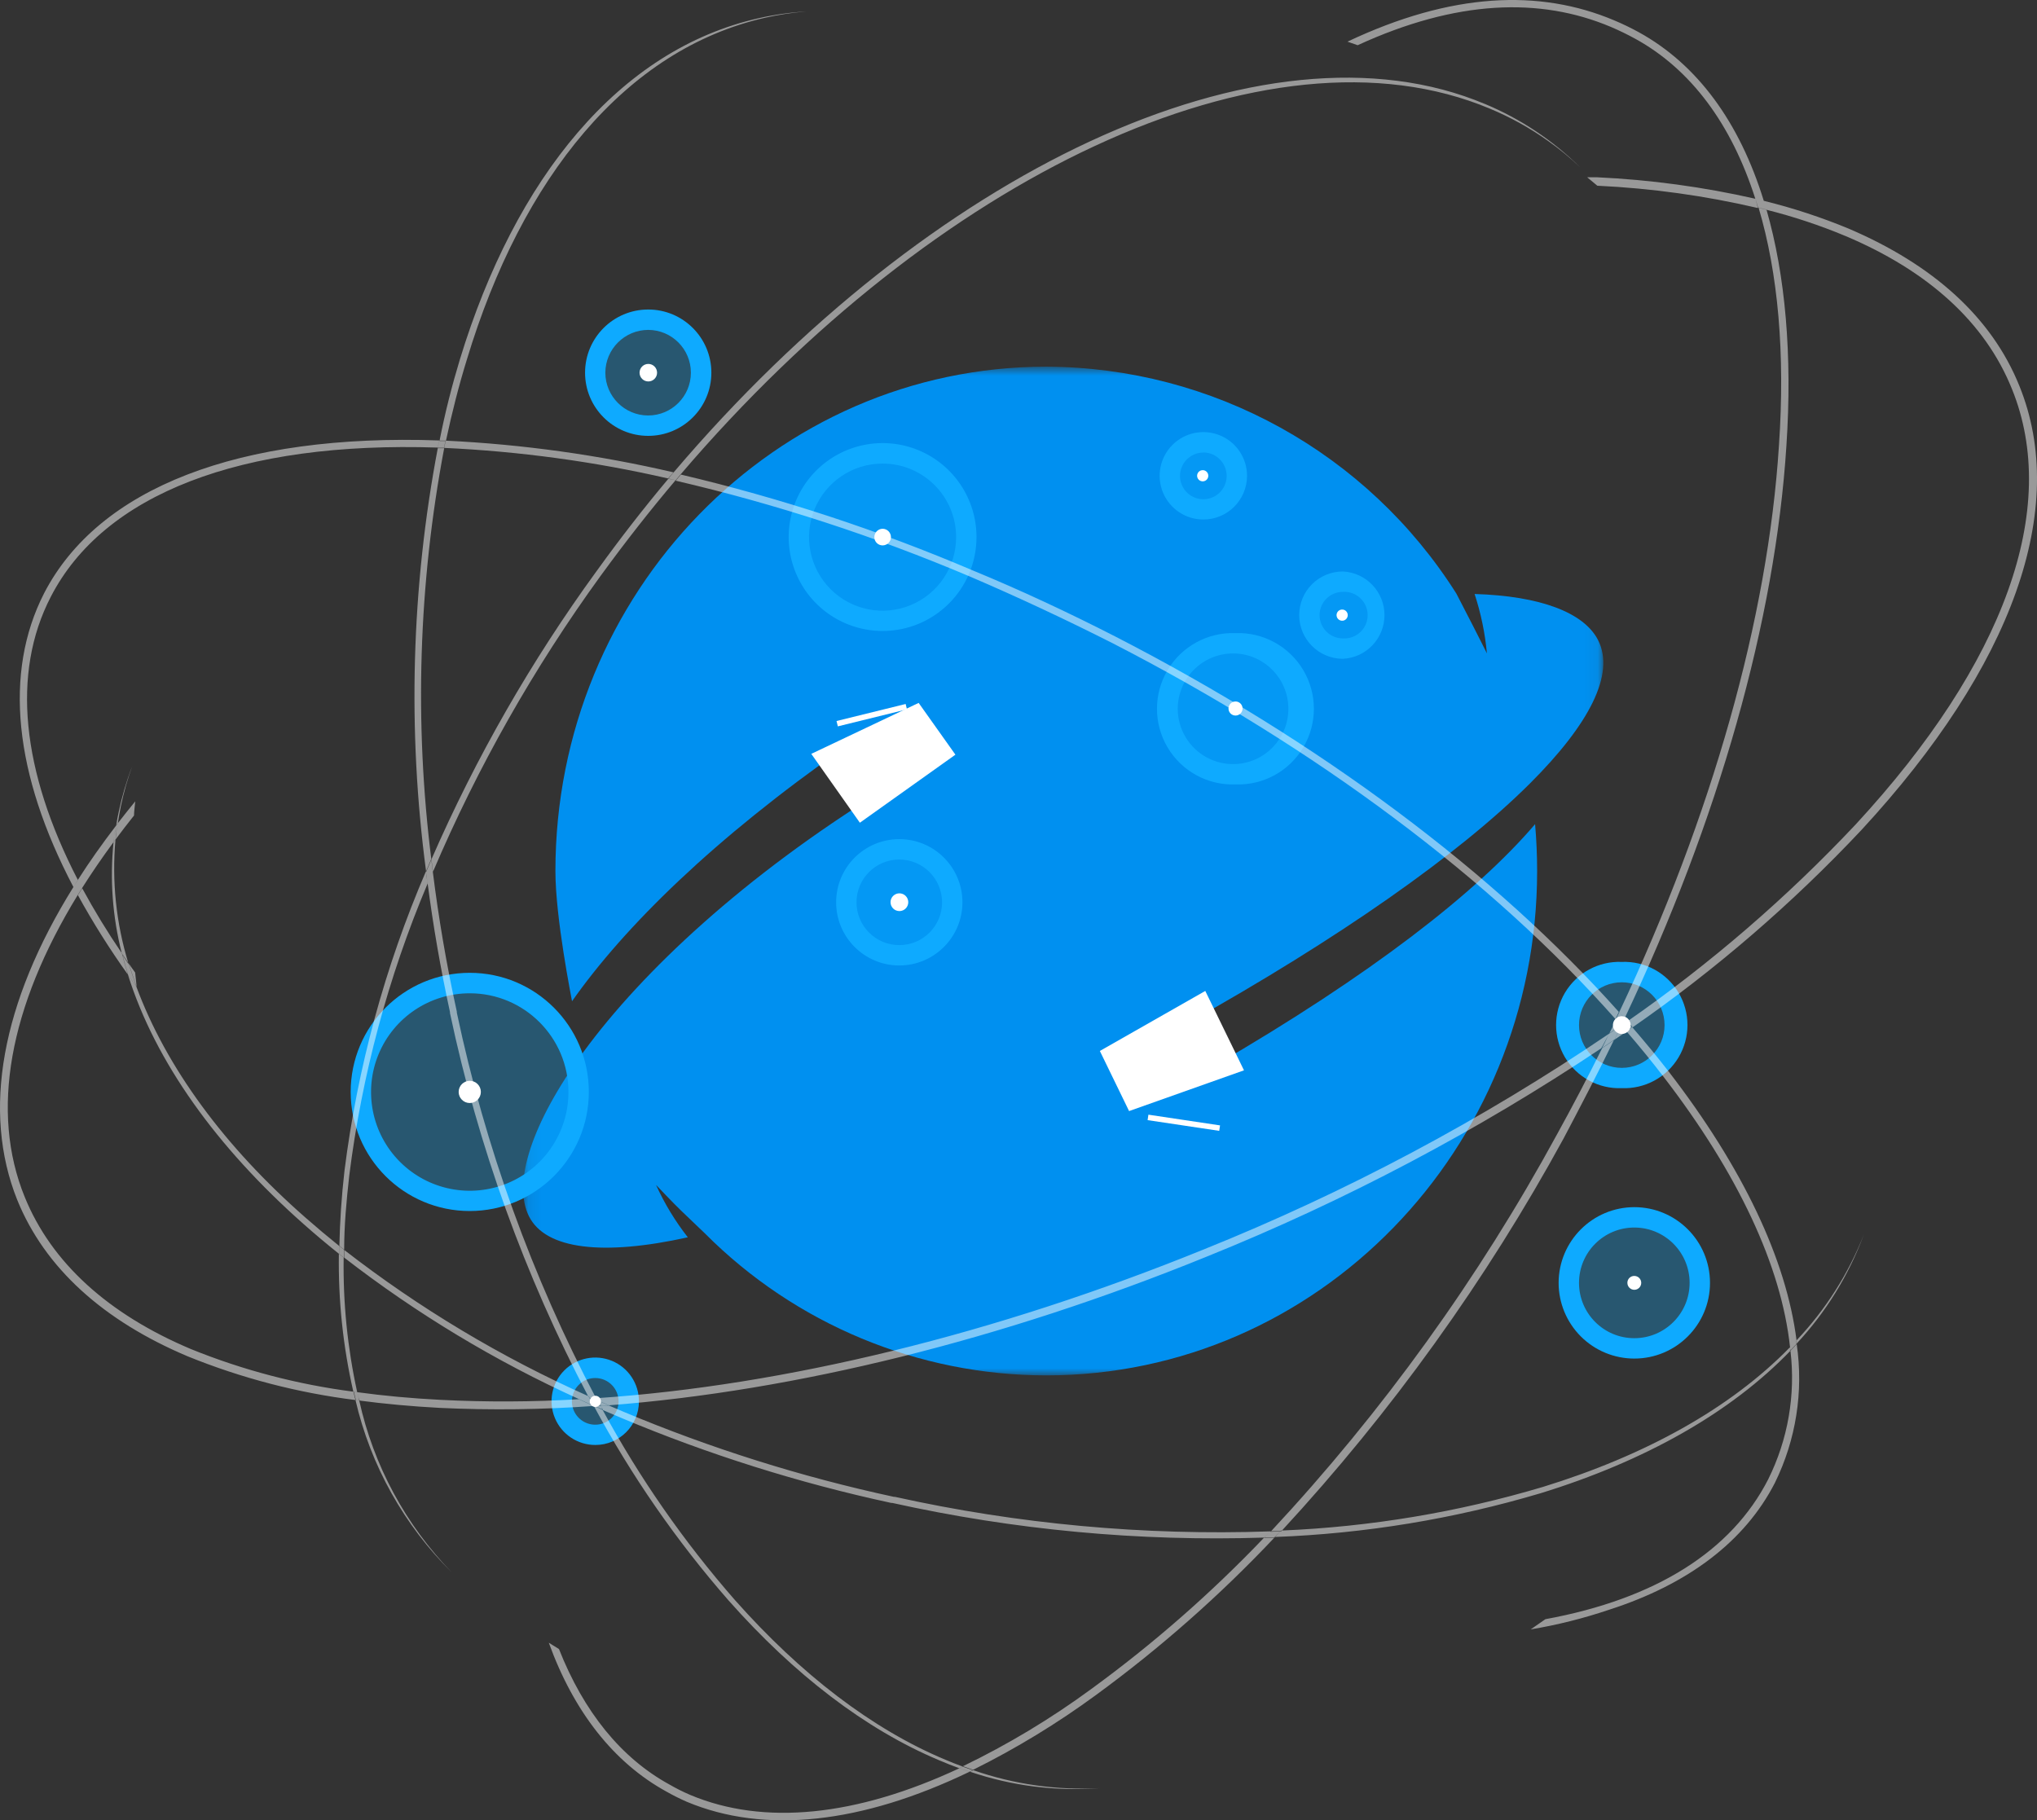 <svg width="160" height="143" viewBox="0 0 160 143" fill="none" xmlns="http://www.w3.org/2000/svg">
<rect x="0" y="0" width="160" height="143" fill="#333333" stroke="none"/>
<mask id="mask0_5_826" style="mask-type:alpha" maskUnits="userSpaceOnUse" x="41" y="28" width="85" height="81">
<path fill-rule="evenodd" clip-rule="evenodd" d="M41.082 28.805H125.938V108.047H41.082V28.805Z" fill="white"/>
</mask>
<g mask="url(#mask0_5_826)">
<path d="M95.351 83.746L93.135 80.457C105.184 73.725 114.577 67.122 120.161 61.559C124.85 56.884 126.866 52.954 125.53 50.297C124.418 48.104 120.945 46.815 115.825 46.663C116.321 48.177 116.646 49.742 116.793 51.329C116.793 51.329 116.073 49.889 115.713 49.192L114.393 46.631C107.404 35.575 95.257 28.853 82.182 28.805C60.892 28.805 43.626 46.543 43.626 68.426C43.626 72.132 44.891 78.4 44.931 78.656C49.059 72.773 56.132 65.849 66.348 58.709L69.341 62.087C58.46 68.826 50.491 76.27 45.843 82.618C41.754 88.221 40.242 92.927 41.546 95.545C42.85 98.162 47.371 98.674 54.027 97.201C53.034 95.934 52.196 94.553 51.531 93.087C51.531 93.087 52.979 94.616 53.539 95.144L55.363 96.889C62.466 104.025 72.116 108.04 82.182 108.047C103.48 108.047 120.737 90.31 120.737 68.426C120.737 67.186 120.681 65.953 120.577 64.744C115.993 70.115 107.672 76.591 95.351 83.746Z" fill="#0090F0"/>
</g>
<path d="M44.618 85.779C44.77 85.523 44.93 85.275 45.099 84.979C44.93 85.275 44.786 85.523 44.618 85.779Z" fill="white"/>
<path d="M42.746 85.787L43.194 84.987L42.746 85.787Z" fill="white"/>
<path d="M42.762 87.677C42.89 87.412 43.034 87.156 43.178 86.876C43.034 87.156 42.89 87.412 42.762 87.677Z" fill="white"/>
<path d="M44.586 83.899L45.13 83.098L44.586 83.899Z" fill="white"/>
<path d="M44.602 83.891L45.106 83.13L44.602 83.891Z" fill="white"/>
<mask id="mask1_5_826" style="mask-type:alpha" maskUnits="userSpaceOnUse" x="41" y="91" width="2" height="2">
<path fill-rule="evenodd" clip-rule="evenodd" d="M41.842 91.126H42.546V92.543H41.842V91.126Z" fill="white"/>
</mask>
<g mask="url(#mask1_5_826)">
<path d="M42.002 92.543C42.087 92.065 42.199 91.592 42.338 91.126C42.199 91.592 42.087 92.065 42.002 92.543Z" fill="white"/>
</g>
<path d="M40.786 91.062C40.924 90.415 41.122 89.783 41.378 89.173C41.122 89.783 40.924 90.415 40.786 91.062Z" fill="white"/>
<path d="M42.81 89.533C42.906 89.293 43.018 89.053 43.13 88.805C43.018 89.053 42.906 89.293 42.81 89.533Z" fill="white"/>
<path d="M42.786 87.66L43.154 86.908L42.786 87.66Z" fill="white"/>
<path d="M42.826 89.533C42.914 89.293 43.01 89.053 43.114 88.805C43.01 89.053 42.914 89.293 42.826 89.533Z" fill="white"/>
<path d="M75.045 59.286L67.54 64.632L63.724 59.222L72.157 55.219L75.045 59.286Z" fill="white"/>
<path d="M71.189 55.524L65.756 56.82L71.189 55.524Z" fill="white"/>
<path d="M65.706 56.642L71.136 55.304L71.239 55.724L65.809 57.062L65.706 56.642Z" fill="white"/>
<path d="M86.39 82.562L94.671 77.847L97.711 84.083L88.686 87.284L86.39 82.562Z" fill="white"/>
<path d="M90.166 87.772L95.767 88.573L90.166 87.772Z" fill="white"/>
<path d="M90.141 87.995L90.204 87.567L95.83 88.409L95.766 88.837L90.141 87.995Z" fill="white"/>
<path opacity="0.3" d="M94.527 40.011C95.592 40.011 96.553 39.369 96.96 38.384C97.367 37.399 97.14 36.266 96.385 35.513C95.631 34.761 94.497 34.537 93.514 34.947C92.531 35.358 91.891 36.32 91.895 37.386C91.895 38.084 92.172 38.753 92.666 39.245C93.16 39.738 93.83 40.014 94.527 40.011Z" fill="#0EAAFF"/>
<path fill-rule="evenodd" clip-rule="evenodd" d="M91.349 38.696C91.883 39.98 93.137 40.815 94.527 40.812C96.416 40.807 97.947 39.276 97.951 37.386C97.954 35.996 97.119 34.741 95.836 34.207C94.553 33.674 93.075 33.967 92.092 34.95C91.109 35.933 90.816 37.412 91.349 38.696ZM92.829 36.679C93.115 35.994 93.785 35.55 94.527 35.553V35.545C95.537 35.554 96.351 36.376 96.351 37.386C96.351 38.128 95.904 38.797 95.218 39.08C94.533 39.363 93.744 39.205 93.221 38.679C92.697 38.153 92.542 37.364 92.829 36.679Z" fill="#0EAAFF"/>
<path d="M94.527 36.938C94.745 36.968 94.908 37.154 94.908 37.374C94.908 37.594 94.745 37.781 94.527 37.81C94.357 37.833 94.189 37.756 94.097 37.611C94.005 37.467 94.005 37.282 94.097 37.137C94.189 36.992 94.357 36.915 94.527 36.938Z" fill="white"/>
<path opacity="0.3" d="M46.763 112.714C47.829 112.717 48.791 112.076 49.201 111.092C49.61 110.107 49.386 108.972 48.632 108.218C47.878 107.464 46.744 107.239 45.76 107.649C44.775 108.058 44.135 109.022 44.138 110.088C44.138 111.538 45.313 112.714 46.763 112.714Z" fill="#0EAAFF"/>
<path fill-rule="evenodd" clip-rule="evenodd" d="M43.585 111.398C44.118 112.682 45.373 113.517 46.763 113.514C48.654 113.514 50.187 111.98 50.187 110.088C50.19 108.698 49.355 107.443 48.072 106.909C46.788 106.376 45.31 106.669 44.328 107.652C43.345 108.635 43.052 110.114 43.585 111.398ZM45.064 109.381C45.35 108.697 46.021 108.252 46.763 108.255C47.771 108.26 48.587 109.079 48.587 110.088C48.587 110.83 48.139 111.499 47.454 111.783C46.768 112.066 45.98 111.908 45.456 111.382C44.933 110.856 44.778 110.066 45.064 109.381Z" fill="#0EAAFF"/>
<path d="M46.763 110.529C47.006 110.529 47.203 110.332 47.203 110.088C47.203 109.845 47.006 109.648 46.763 109.648C46.52 109.648 46.323 109.845 46.323 110.088C46.323 110.332 46.52 110.529 46.763 110.529Z" fill="white"/>
<path opacity="0.3" d="M105.48 45.694C106.73 45.684 107.814 46.556 108.071 47.78C108.328 49.004 107.686 50.239 106.537 50.732C105.389 51.225 104.052 50.84 103.342 49.81C102.633 48.781 102.747 47.394 103.616 46.495C104.107 45.993 104.777 45.705 105.48 45.694Z" fill="#0EAAFF"/>
<path fill-rule="evenodd" clip-rule="evenodd" d="M102.048 48.32C102.048 50.213 103.579 51.749 105.472 51.754H105.48C107.309 51.665 108.747 50.156 108.747 48.324C108.747 46.492 107.309 44.983 105.48 44.894C104.57 44.892 103.697 45.252 103.053 45.895C102.409 46.537 102.048 47.41 102.048 48.32ZM103.648 48.32C103.652 47.314 104.466 46.499 105.472 46.495C106.154 46.45 106.804 46.788 107.159 47.373C107.514 47.957 107.514 48.691 107.159 49.275C106.804 49.86 106.154 50.198 105.472 50.153C104.463 50.148 103.648 49.329 103.648 48.32Z" fill="#0EAAFF"/>
<path d="M105.48 48.76C105.698 48.73 105.861 48.544 105.861 48.324C105.861 48.103 105.698 47.917 105.48 47.888C105.31 47.864 105.142 47.942 105.05 48.087C104.958 48.231 104.958 48.416 105.05 48.561C105.142 48.705 105.31 48.783 105.48 48.76Z" fill="white"/>
<path opacity="0.3" d="M70.637 75.046C72.934 75.046 74.797 73.182 74.797 70.884C74.797 68.585 72.934 66.721 70.637 66.721C68.339 66.721 66.476 68.585 66.476 70.884C66.476 73.182 68.339 75.046 70.637 75.046Z" fill="#0EAAFF"/>
<path fill-rule="evenodd" clip-rule="evenodd" d="M65.676 70.884C65.676 73.624 67.897 75.846 70.637 75.846C73.374 75.842 75.593 73.623 75.597 70.884C75.597 68.143 73.376 65.921 70.637 65.921C67.897 65.921 65.676 68.143 65.676 70.884ZM67.276 70.884C67.276 69.027 68.781 67.522 70.637 67.522C72.491 67.526 73.993 69.029 73.997 70.884C73.997 72.74 72.493 74.246 70.637 74.246C68.781 74.246 67.276 72.74 67.276 70.884Z" fill="#0EAAFF"/>
<path d="M70.637 71.572C70.92 71.575 71.177 71.407 71.286 71.146C71.396 70.885 71.337 70.584 71.137 70.383C70.937 70.183 70.635 70.124 70.375 70.234C70.114 70.344 69.945 70.601 69.949 70.884C69.953 71.262 70.259 71.568 70.637 71.572Z" fill="white"/>
<path opacity="0.3" d="M50.923 25.116C53.22 25.12 55.078 26.985 55.075 29.283C55.072 31.581 53.209 33.441 50.912 33.44C48.616 33.438 46.755 31.575 46.755 29.278C46.759 26.978 48.624 25.116 50.923 25.116V25.116Z" fill="#0EAAFF"/>
<path fill-rule="evenodd" clip-rule="evenodd" d="M45.955 29.278C45.955 32.019 48.175 34.24 50.915 34.24C53.655 34.24 55.875 32.019 55.875 29.278C55.875 26.537 53.655 24.315 50.915 24.315C48.175 24.315 45.955 26.537 45.955 29.278ZM47.547 29.278C47.556 27.422 49.059 25.922 50.913 25.916C52.766 25.919 54.267 27.423 54.267 29.278C54.267 31.134 52.763 32.64 50.907 32.64C49.053 32.635 47.551 31.133 47.547 29.278ZM50.913 25.916C50.914 25.916 50.914 25.916 50.915 25.916H50.907C50.909 25.916 50.911 25.916 50.913 25.916Z" fill="#0EAAFF"/>
<path d="M50.923 28.589C51.303 28.589 51.611 28.898 51.611 29.278C51.611 29.658 51.303 29.966 50.923 29.966C50.543 29.966 50.235 29.658 50.235 29.278C50.235 28.898 50.543 28.589 50.923 28.589Z" fill="white"/>
<path opacity="0.3" d="M127.386 76.367C129.069 76.367 130.587 77.381 131.23 78.938C131.874 80.494 131.516 82.285 130.325 83.475C129.133 84.664 127.343 85.019 125.788 84.372C124.234 83.725 123.222 82.205 123.226 80.521C123.226 79.418 123.664 78.36 124.445 77.58C125.225 76.801 126.283 76.364 127.386 76.367Z" fill="#0EAAFF"/>
<path fill-rule="evenodd" clip-rule="evenodd" d="M122.924 83.063C123.855 84.628 125.568 85.556 127.386 85.483C129.204 85.556 130.916 84.628 131.847 83.063C132.778 81.499 132.778 79.55 131.847 77.986C130.916 76.422 129.204 75.493 127.386 75.566C125.568 75.493 123.855 76.422 122.924 77.986C121.994 79.55 121.994 81.499 122.924 83.063ZM124.026 80.529C124.026 78.672 125.53 77.167 127.386 77.167C129.242 77.167 130.746 78.672 130.746 80.529C130.746 82.385 129.242 83.89 127.386 83.89C125.53 83.89 124.026 82.385 124.026 80.529Z" fill="#0EAAFF"/>
<path d="M127.386 79.832C127.719 79.832 128.005 80.067 128.069 80.394C128.133 80.72 127.958 81.047 127.65 81.173C127.342 81.299 126.988 81.19 126.805 80.912C126.622 80.634 126.661 80.266 126.898 80.032C127.028 79.903 127.203 79.832 127.386 79.832Z" fill="white"/>
<path opacity="0.3" d="M97.047 50.521C99.506 50.526 101.619 52.268 102.093 54.682C102.567 57.096 101.27 59.508 98.996 60.444C96.722 61.379 94.104 60.576 92.744 58.526C91.384 56.476 91.662 53.751 93.407 52.018C94.374 51.055 95.683 50.517 97.047 50.521Z" fill="#0EAAFF"/>
<path fill-rule="evenodd" clip-rule="evenodd" d="M91.71 58.716C92.821 60.588 94.865 61.703 97.039 61.623C99.213 61.703 101.258 60.588 102.369 58.716C103.479 56.844 103.479 54.515 102.369 52.643C101.258 50.772 99.213 49.657 97.039 49.736C94.865 49.657 92.821 50.772 91.71 52.643C90.599 54.515 90.599 56.844 91.71 58.716ZM93.122 53.453C93.94 52.081 95.444 51.269 97.039 51.337C99.364 51.437 101.197 53.352 101.197 55.68C101.197 58.007 99.364 59.922 97.039 60.022C95.444 60.09 93.94 59.278 93.122 57.906C92.304 56.535 92.304 54.825 93.122 53.453Z" fill="#0EAAFF"/>
<path d="M97.047 55.107C97.352 55.107 97.599 55.355 97.599 55.66C97.599 55.965 97.352 56.212 97.047 56.212C96.742 56.212 96.495 55.965 96.495 55.66C96.495 55.355 96.742 55.107 97.047 55.107Z" fill="white"/>
<path opacity="0.3" d="M128.37 95.633C130.82 95.637 132.926 97.371 133.4 99.775C133.875 102.18 132.587 104.585 130.323 105.521C128.059 106.457 125.449 105.663 124.089 103.624C122.729 101.586 122.997 98.87 124.73 97.138C125.697 96.174 127.005 95.633 128.37 95.633V95.633Z" fill="#0EAAFF"/>
<path fill-rule="evenodd" clip-rule="evenodd" d="M124.167 104.985C125.281 106.1 126.793 106.727 128.37 106.727C131.653 106.727 134.315 104.064 134.315 100.779C134.315 97.495 131.653 94.832 128.37 94.832C125.089 94.837 122.43 97.497 122.425 100.779C122.425 102.357 123.052 103.869 124.167 104.985ZM124.026 100.779C124.026 98.379 125.971 96.433 128.37 96.433C130.769 96.433 132.714 98.379 132.714 100.779C132.714 103.18 130.769 105.126 128.37 105.126C125.971 105.126 124.026 103.18 124.026 100.779Z" fill="#0EAAFF"/>
<path d="M128.37 100.235C128.67 100.235 128.914 100.479 128.914 100.779C128.914 101.08 128.67 101.324 128.37 101.324C128.07 101.324 127.826 101.08 127.826 100.779C127.824 100.634 127.88 100.495 127.983 100.392C128.085 100.29 128.225 100.233 128.37 100.235Z" fill="white"/>
<path opacity="0.3" d="M69.325 48.768C71.985 48.768 74.383 47.165 75.401 44.706C76.419 42.248 75.856 39.418 73.975 37.536C72.094 35.654 69.265 35.092 66.808 36.11C64.35 37.128 62.748 39.527 62.748 42.188C62.748 45.822 65.692 48.768 69.325 48.768Z" fill="#0EAAFF"/>
<path fill-rule="evenodd" clip-rule="evenodd" d="M62.51 45.013C63.651 47.77 66.341 49.568 69.325 49.568C73.399 49.568 76.701 46.264 76.701 42.188C76.701 39.204 74.904 36.513 72.148 35.37C69.391 34.228 66.218 34.859 64.109 36.97C61.999 39.081 61.368 42.255 62.51 45.013ZM63.987 39.987C64.881 37.826 66.988 36.417 69.325 36.417C72.512 36.417 75.097 39 75.101 42.188C75.104 44.527 73.699 46.636 71.541 47.533C69.382 48.43 66.897 47.938 65.243 46.286C63.589 44.633 63.093 42.147 63.987 39.987Z" fill="#0EAAFF"/>
<path d="M69.325 42.845C69.684 42.845 69.976 42.556 69.981 42.197C69.981 41.834 69.687 41.54 69.325 41.54C68.966 41.545 68.677 41.837 68.677 42.197C68.677 42.369 68.745 42.533 68.866 42.655C68.988 42.777 69.153 42.845 69.325 42.845Z" fill="white"/>
<path opacity="0.3" d="M36.898 94.328C41.617 94.328 45.443 90.501 45.443 85.779C45.443 81.058 41.617 77.231 36.898 77.231C32.179 77.231 28.353 81.058 28.353 85.779C28.357 90.499 32.18 94.324 36.898 94.328Z" fill="#0EAAFF"/>
<path fill-rule="evenodd" clip-rule="evenodd" d="M27.545 85.779C27.545 90.947 31.732 95.136 36.898 95.136C42.061 95.132 46.246 90.945 46.251 85.779C46.251 80.612 42.063 76.423 36.898 76.423C31.732 76.423 27.545 80.612 27.545 85.779ZM29.734 82.821C30.934 79.922 33.761 78.031 36.898 78.031C41.176 78.031 44.646 81.499 44.65 85.779C44.654 88.917 42.767 91.748 39.87 92.951C36.973 94.154 33.638 93.492 31.419 91.275C29.2 89.057 28.535 85.721 29.734 82.821Z" fill="#0EAAFF"/>
<path d="M36.898 86.652C37.379 86.652 37.77 86.261 37.77 85.779C37.77 85.298 37.379 84.907 36.898 84.907C36.416 84.907 36.026 85.298 36.026 85.779C36.026 86.261 36.416 86.652 36.898 86.652Z" fill="white"/>
<g opacity="0.5">
<path fill-rule="evenodd" clip-rule="evenodd" d="M105.84 3.272C114.009 -0.594 120.921 -0.874 126.77 1.591C127.44 1.87 128.094 2.186 128.73 2.536C133.322 5.065 136.635 9.595 138.539 15.775C140.812 16.334 143.04 17.064 145.204 17.96C151.852 20.801 156.445 24.931 158.613 30.31C162.517 39.923 158.117 52.314 146.212 65.201C140.774 70.986 134.745 76.186 128.224 80.714L128.208 80.696L128.218 80.689H128.202L128.208 80.696L128.187 80.711L128.174 80.696L128.218 80.665L127.817 80.241C134.318 75.722 140.33 70.536 145.756 64.769C157.477 52.082 161.837 39.923 158.029 30.55C155.925 25.324 151.452 21.282 144.964 18.544C142.949 17.702 140.874 17.012 138.756 16.481L138.755 16.479H138.795L138.743 16.466L138.131 16.311L138.134 16.322L138.091 16.311C138.027 16.076 137.955 15.844 137.875 15.614C136.003 9.747 132.818 5.449 128.45 3.048C127.823 2.704 127.18 2.391 126.522 2.111C120.961 -0.234 114.393 -0.01 106.64 3.552L105.84 3.272ZM137.875 15.614C137.955 15.871 138.022 16.113 138.075 16.343C133.934 15.375 129.713 14.789 125.466 14.59L124.666 13.926H125.426C129.617 14.119 133.783 14.684 137.875 15.614ZM127.191 79.518L127.186 79.512C134.467 64.088 138.859 48.608 139.731 35.001C140.227 27.754 139.66 21.459 138.134 16.322L138.747 16.479L138.756 16.481C140.227 21.604 140.795 27.878 140.315 35.041C139.435 48.776 134.987 64.432 127.61 79.993L127.297 79.638L127.194 79.512L127.191 79.518ZM126.945 80.09L126.93 80.073L127.191 79.518L127.297 79.638L127.594 80.001C127.509 80.171 127.424 80.341 127.346 80.519L126.954 80.073L126.945 80.09ZM127.335 80.534L126.945 80.09L126.418 81.168L126.394 81.185L126.383 81.209C116.41 87.972 105.745 93.65 94.567 98.146C78.189 104.798 61.676 108.848 46.843 109.84H46.818C41.791 100.298 38.111 90.105 35.882 79.552V79.472C35.066 75.758 34.441 72.076 33.993 68.458L33.88 67.534L33.882 67.53C32.532 56.77 32.872 45.864 34.889 35.209H34.529H34.386C32.307 46.168 31.997 57.39 33.467 68.448L33.465 68.45C33.465 68.474 33.466 68.497 33.467 68.52L33.457 68.45C30.231 75.955 28.076 83.877 27.057 91.983C26.825 93.992 26.697 95.985 26.657 97.866L27.033 98.17L27.009 98.17L26.633 97.866V98.498L27.009 98.794L27.009 98.17L27.033 98.189V98.794C32.733 103.211 38.931 106.945 45.498 109.92C45.716 110.025 45.945 110.127 46.167 110.226C46.337 110.302 46.503 110.376 46.659 110.449H46.643C46.243 110.28 45.85 110.104 45.467 109.92C41.838 110.136 38.2 110.152 34.569 109.968C32.297 109.851 30.129 109.651 28.065 109.368H28.097L28.056 109.363C27.295 105.893 26.938 102.346 26.993 98.794L26.617 98.498C26.562 102.14 26.943 105.776 27.753 109.327C23.376 108.763 19.09 107.639 15 105.982C8.511 103.245 4.031 99.195 1.935 94.016C-0.778 87.34 0.71 79.112 6.103 70.315L6.447 69.763L6.457 69.781L6.119 70.323C7.304 72.48 8.616 74.564 10.047 76.565L10.055 76.591H10.047L10.062 76.61C12.209 83.415 17.015 90.116 23.857 96.169C24.742 96.953 25.665 97.73 26.625 98.498V97.866C25.729 97.145 24.865 96.417 24.025 95.681C17.624 90.078 13.048 83.835 10.711 77.511L10.062 76.61L10.055 76.591L10.719 77.511C10.495 76.903 10.287 76.294 10.111 75.686L10.136 75.722C10.31 76.321 10.515 76.92 10.735 77.519L10.615 76.399C10.448 76.171 10.288 75.95 10.136 75.722L10.127 75.694L10.111 75.686L10.072 75.631C9.119 72.501 8.778 69.217 9.07 65.958L9.079 65.945C9.543 65.321 10.023 64.696 10.527 64.064C10.527 63.849 10.57 63.454 10.603 63.146L10.613 63.051L10.623 62.952C10.154 63.531 9.692 64.102 9.253 64.673C9.324 64.222 9.402 63.771 9.495 63.32C9.718 62.26 10.015 61.217 10.383 60.198C9.932 61.371 9.576 62.578 9.319 63.808C9.243 64.153 9.181 64.491 9.126 64.842C9.12 64.85 9.114 64.859 9.109 64.868L9.098 64.883L9.095 64.888C8.009 66.311 7.01 67.717 6.115 69.124C1.686 60.562 0.895 52.873 3.983 46.895C8.135 38.812 18.926 34.649 34.381 35.161L34.377 35.177H34.529H34.875L34.873 35.185C40.801 35.456 46.692 36.26 52.475 37.586L52.899 37.106C47.03 35.741 41.049 34.908 35.03 34.618C35.501 32.409 36.044 30.271 36.674 28.237C40.994 13.926 49.163 3.864 60.108 1.391C61.167 1.153 62.242 0.99 63.324 0.903C62.066 0.975 60.816 1.152 59.588 1.431C48.643 3.896 40.474 13.966 36.122 28.237C35.508 30.263 34.965 32.384 34.526 34.617H34.502L34.505 34.601H34.498C18.76 34.048 7.735 38.331 3.463 46.607C0.27 52.858 1.11 60.822 5.767 69.683C0.11 78.768 -1.434 87.292 1.351 94.256C3.511 99.595 8.111 103.757 14.76 106.558C18.979 108.269 23.403 109.421 27.921 109.984C29.111 115.125 31.735 119.821 35.49 123.527C31.857 119.791 29.338 115.115 28.217 110.024C30.233 110.291 32.34 110.483 34.538 110.601C38.572 110.79 42.614 110.739 46.643 110.449C49.584 115.921 53.132 121.044 57.22 125.721C62.388 131.556 67.989 135.854 73.757 138.279C74.29 138.51 74.823 138.717 75.348 138.908L75.341 138.912L75.35 138.915C67.256 142.698 59.994 143.441 54.203 141.001C53.654 140.766 53.12 140.498 52.603 140.2C48.787 138.119 45.843 134.461 43.906 129.547L43.106 129.05C45.066 134.461 48.195 138.463 52.347 140.745C52.866 141.039 53.4 141.306 53.947 141.545C60.06 144.106 67.684 143.266 76.157 139.184L76.148 139.181L76.413 139.064L75.622 138.787L75.629 138.783C75.173 138.615 74.717 138.439 74.269 138.247C68.509 135.846 62.892 131.516 57.74 125.713C53.73 121.132 50.241 116.12 47.339 110.769L46.691 110.449H46.659L46.351 109.88H46.368L46.659 110.417H46.723H47.189L47.203 110.441L47.835 110.401L47.83 110.398C62.48 109.267 78.712 105.258 94.775 98.722C105.64 94.342 116.026 88.857 125.77 82.354C125.894 82.14 126.006 81.927 126.118 81.713L126.119 81.713C126.192 81.574 126.265 81.435 126.341 81.296C126.31 81.362 126.279 81.428 126.248 81.495C126.112 81.784 125.975 82.076 125.834 82.33L126.782 81.682L126.766 81.714L125.842 82.346C124.722 84.608 123.54 86.865 122.297 89.117C116.148 100.414 108.6 110.89 99.833 120.298L99.752 120.302H99.775L99.751 120.303C89.854 120.643 79.953 119.731 70.285 117.588H70.205C62.93 116.018 55.817 113.778 48.955 110.897L47.827 110.417L47.187 110.449H46.707L47.335 110.724L47.363 110.777L48.771 111.377C55.63 114.259 62.741 116.5 70.013 118.069H70.093C79.672 120.192 89.48 121.107 99.287 120.79L99.279 120.798H99.289C95.129 125.157 90.587 129.135 85.718 132.684C82.55 135.01 79.175 137.041 75.637 138.751L76.437 139.032C79.816 137.353 83.044 135.387 86.086 133.157C91.136 129.465 95.836 125.317 100.127 120.766H100.11L100.565 120.297L100.568 120.297L100.151 120.742C107.218 120.477 114.223 119.323 121.001 117.308C129.194 114.787 135.955 110.977 140.643 106.102C140.641 106.096 140.638 106.089 140.636 106.083C140.692 106.022 140.749 105.961 140.806 105.901C140.909 105.793 141.011 105.685 141.107 105.574L141.107 105.565C143.42 103.086 145.217 100.173 146.396 96.993C145.183 100.074 143.39 102.892 141.113 105.295C140.31 98.959 136.918 91.769 131.082 84.195C130.177 83.029 129.224 81.869 128.224 80.714L128.202 80.729L128.187 80.711L127.764 81.01L127.362 80.553C127.186 80.929 127.002 81.305 126.818 81.673H126.794L126.818 81.657C127.001 81.291 127.184 80.917 127.359 80.543L127.754 80.993L128.174 80.696L127.794 80.257L127.817 80.241L127.807 80.23L127.826 80.217L127.634 79.993L127.634 79.993C127.551 80.158 127.468 80.324 127.392 80.497L127.355 80.523L127.354 80.521L127.35 80.523L127.346 80.519L127.341 80.53L127.335 80.534ZM127.335 80.534L127.338 80.537L127.341 80.53L127.35 80.523L127.351 80.525L127.346 80.529L127.356 80.541L126.402 81.201L126.418 81.168L127.335 80.534ZM127.362 80.537L127.351 80.525L127.355 80.523L127.362 80.537ZM127.362 80.537L127.356 80.541L127.359 80.543L127.362 80.537ZM127.392 80.497L127.794 80.217L127.807 80.23L127.378 80.529L127.392 80.497ZM127.76 81.024C127.451 81.246 127.135 81.46 126.818 81.673H126.826L126.766 81.714C125.516 84.286 124.178 86.85 122.818 89.43C116.737 100.569 109.306 110.915 100.694 120.235L100.623 120.238L100.568 120.297L100.639 120.294L100.694 120.235C107.64 119.946 114.523 118.796 121.185 116.812C129.236 114.335 135.916 110.637 140.587 105.847C140.591 105.868 140.594 105.889 140.598 105.91L140.603 105.943V106.118L140.636 106.083C140.62 106.038 140.611 105.991 140.603 105.943V105.846L140.602 105.832L140.611 105.822L140.602 105.832C139.918 99.48 136.55 92.225 130.634 84.547C129.724 83.365 128.766 82.19 127.76 81.024ZM127.76 81.024L127.77 81.017L127.764 81.01L127.754 81.017L127.76 81.024ZM140.602 105.832L140.587 105.846L140.587 105.847L140.602 105.832L140.602 105.832ZM141.113 105.295L141.099 105.31V105.327V105.574L141.107 105.565L141.115 105.31L141.113 105.295ZM100.11 120.766H99.319L99.289 120.798H100.079L100.11 120.766ZM99.287 120.79C99.337 120.738 99.387 120.686 99.437 120.634C99.518 120.55 99.599 120.467 99.677 120.382L99.669 120.391L99.63 120.433C99.596 120.47 99.561 120.506 99.526 120.543L99.523 120.546C99.445 120.628 99.368 120.709 99.295 120.79L99.287 120.79ZM47.335 110.724L47.363 110.737L47.187 110.449L47.335 110.724ZM100.565 120.297L99.799 120.334L99.833 120.298L100.599 120.262L100.565 120.297ZM126.794 81.673L126.782 81.682L126.786 81.673H126.794ZM46.996 110.042C47.061 110.169 47.132 110.296 47.203 110.417H47.189C47.117 110.293 47.045 110.164 46.98 110.035L46.996 110.042ZM46.986 110.023L47.83 110.398L47.803 110.401L46.996 110.042L46.986 110.023ZM46.964 109.99L46.875 109.84H46.843L46.912 109.968L46.648 109.856H46.827L46.818 109.84H46.611H46.527L46.375 109.773L46.262 109.718L46.251 109.696L46.188 109.668C41.212 100.188 37.563 90.068 35.346 79.592V79.512C34.609 76.124 34.026 72.759 33.593 69.419C33.581 69.336 33.567 69.254 33.553 69.172L33.467 68.52C33.474 68.723 33.509 68.926 33.545 69.131L33.553 69.172L33.585 69.419C30.493 76.744 28.423 84.461 27.433 92.351C27.209 94.336 27.033 96.281 27.033 98.17V98.189C32.934 102.771 39.365 106.625 46.188 109.668L46.203 109.696L46.239 109.712L46.327 109.873L46.331 109.88H46.351L46.347 109.872L46.266 109.724L46.375 109.773L46.513 109.84H46.347L46.368 109.88H46.595L46.513 109.84H46.527L46.563 109.856H46.647L46.917 109.976L46.939 110.016L46.98 110.035L46.971 110.016L46.986 110.023L46.971 109.992L46.964 109.99ZM46.964 109.99L46.971 110L46.917 109.976L46.912 109.968L46.964 109.99ZM46.266 109.724L46.239 109.712L46.235 109.704L46.262 109.718L46.266 109.724ZM46.647 109.856H46.648L46.611 109.84L46.647 109.856ZM75.357 138.912L75.348 138.908L75.613 138.783L75.622 138.787L75.357 138.912ZM75.357 138.912L75.35 138.915L76.141 139.184L76.148 139.181L75.357 138.912ZM28.216 110.02L28.217 110.024L27.921 109.984C27.893 109.876 27.867 109.766 27.841 109.656C27.815 109.546 27.789 109.437 27.761 109.329L27.794 109.333C27.822 109.44 27.847 109.548 27.873 109.656C27.899 109.766 27.925 109.876 27.953 109.984L28.216 110.02ZM28.216 110.02C28.169 109.838 28.128 109.651 28.087 109.468L28.071 109.394C28.117 109.602 28.165 109.817 28.249 110.024L28.216 110.02ZM5.768 69.681C5.879 69.5 5.997 69.319 6.115 69.138L6.119 69.131L6.115 69.124L6.111 69.131C5.991 69.314 5.88 69.497 5.768 69.681ZM34.989 34.641L34.875 35.177H34.889L35.004 34.641H35.026L35.03 34.618L35.009 34.617L35.01 34.617H34.994L35.009 34.617L35.004 34.641H34.989ZM34.989 34.641H34.578H34.522L34.526 34.617H34.553L34.994 34.617L34.989 34.641ZM34.502 34.617L34.386 35.161L34.381 35.161L34.498 34.617H34.502ZM8.974 65.702C9.007 65.423 9.048 65.163 9.095 64.888C9.049 65.157 9.009 65.429 8.974 65.702ZM8.928 66.141C8.942 65.987 8.957 65.842 8.974 65.702C8.954 65.852 8.936 66.003 8.919 66.153C8.023 67.37 7.199 68.573 6.447 69.763L6.463 69.771L6.457 69.781C7.406 71.528 8.441 73.226 9.561 74.869L9.583 74.958L9.599 74.981C9.729 75.511 9.881 76.035 10.047 76.565L10.071 76.599C9.905 76.068 9.752 75.544 9.621 75.014C9.78 75.253 9.943 75.501 10.111 75.758C10.098 75.716 10.085 75.673 10.072 75.631C9.912 75.404 9.757 75.178 9.605 74.951L9.599 74.926L9.561 74.869C8.838 72.024 8.621 69.074 8.919 66.153L8.928 66.141ZM9.605 74.951L9.621 75.014L9.599 74.981L9.583 74.918L9.605 74.951ZM8.928 66.141L8.927 66.153L9.07 65.958L9.071 65.945L8.928 66.141ZM9.223 64.712L9.253 64.673L9.247 64.712C9.239 64.724 9.229 64.735 9.219 64.746L9.223 64.712ZM9.219 64.746L9.223 64.712C9.209 64.732 9.194 64.752 9.178 64.773L9.178 64.773L9.178 64.773L9.178 64.773L9.177 64.774C9.16 64.796 9.143 64.819 9.126 64.842L9.123 64.867C9.12 64.874 9.119 64.881 9.119 64.888L9.123 64.867C9.133 64.832 9.165 64.8 9.196 64.769C9.204 64.761 9.211 64.754 9.219 64.746ZM9.205 64.845C9.193 64.927 9.181 65.008 9.168 65.088L9.168 65.088L9.168 65.088C9.123 65.379 9.079 65.658 9.079 65.945C9.108 65.56 9.155 65.206 9.205 64.845ZM9.205 64.845L9.212 64.797L9.219 64.746L9.219 64.746L9.215 64.776L9.205 64.845ZM27.761 109.329L27.761 109.328L27.753 109.327L27.753 109.328L27.761 109.329ZM27.794 109.333L27.793 109.328L28.056 109.363L28.057 109.368L27.794 109.333ZM33.467 68.448L33.473 68.498L33.88 67.534L33.873 67.482L33.467 68.448ZM126.341 81.296C126.358 81.264 126.376 81.233 126.394 81.201L126.383 81.209L126.341 81.296ZM116.641 8.171C107.992 4.529 97.007 5.809 85.59 11.116C74.517 16.263 63.028 25.204 52.915 37.106L52.499 37.594L53.075 37.722L53.483 37.242C63.548 25.452 74.965 16.591 85.958 11.484C97.383 6.17 108.36 4.889 117.033 8.539C118.643 9.208 120.173 10.056 121.593 11.068C122.48 11.694 123.32 12.384 124.106 13.133C121.959 11.018 119.428 9.334 116.649 8.171H116.641ZM52.499 37.61L53.059 37.722H53.067C51.067 40.086 49.123 42.565 47.235 45.158L47.187 45.222C41.935 52.456 37.515 60.259 34.01 68.482L33.889 67.506C37.375 59.514 41.721 51.927 46.851 44.878L46.899 44.814C48.702 42.311 50.568 39.91 52.499 37.61ZM86.39 140.472C83.018 140.655 79.642 140.177 76.453 139.064L76.197 139.184C79.473 140.298 82.94 140.736 86.39 140.472ZM76.413 44.814C68.999 41.653 61.328 39.133 53.483 37.282L53.075 37.762C60.982 39.605 68.715 42.125 76.189 45.294C79.923 46.895 83.657 48.64 87.39 50.529C103.392 58.749 117.193 69.099 126.89 80.056L127.154 79.496C117.433 68.57 103.616 58.237 87.63 50.017C83.878 48.096 80.142 46.351 76.413 44.814ZM141.139 105.574L141.125 105.59L141.123 105.574H141.139ZM141.125 105.59C141.668 109.313 141.071 113.114 139.411 116.492C137.059 121.078 132.618 124.456 126.394 126.457C124.385 127.136 122.325 127.653 120.233 128.002L121.385 127.201C130.082 125.609 136.019 121.823 138.883 116.22C140.438 113.095 141.047 109.584 140.635 106.118C140.661 106.09 140.687 106.062 140.713 106.034L140.752 105.993L140.838 105.901C140.936 105.798 141.033 105.695 141.125 105.59Z" fill="white"/>
</g>
</svg>
